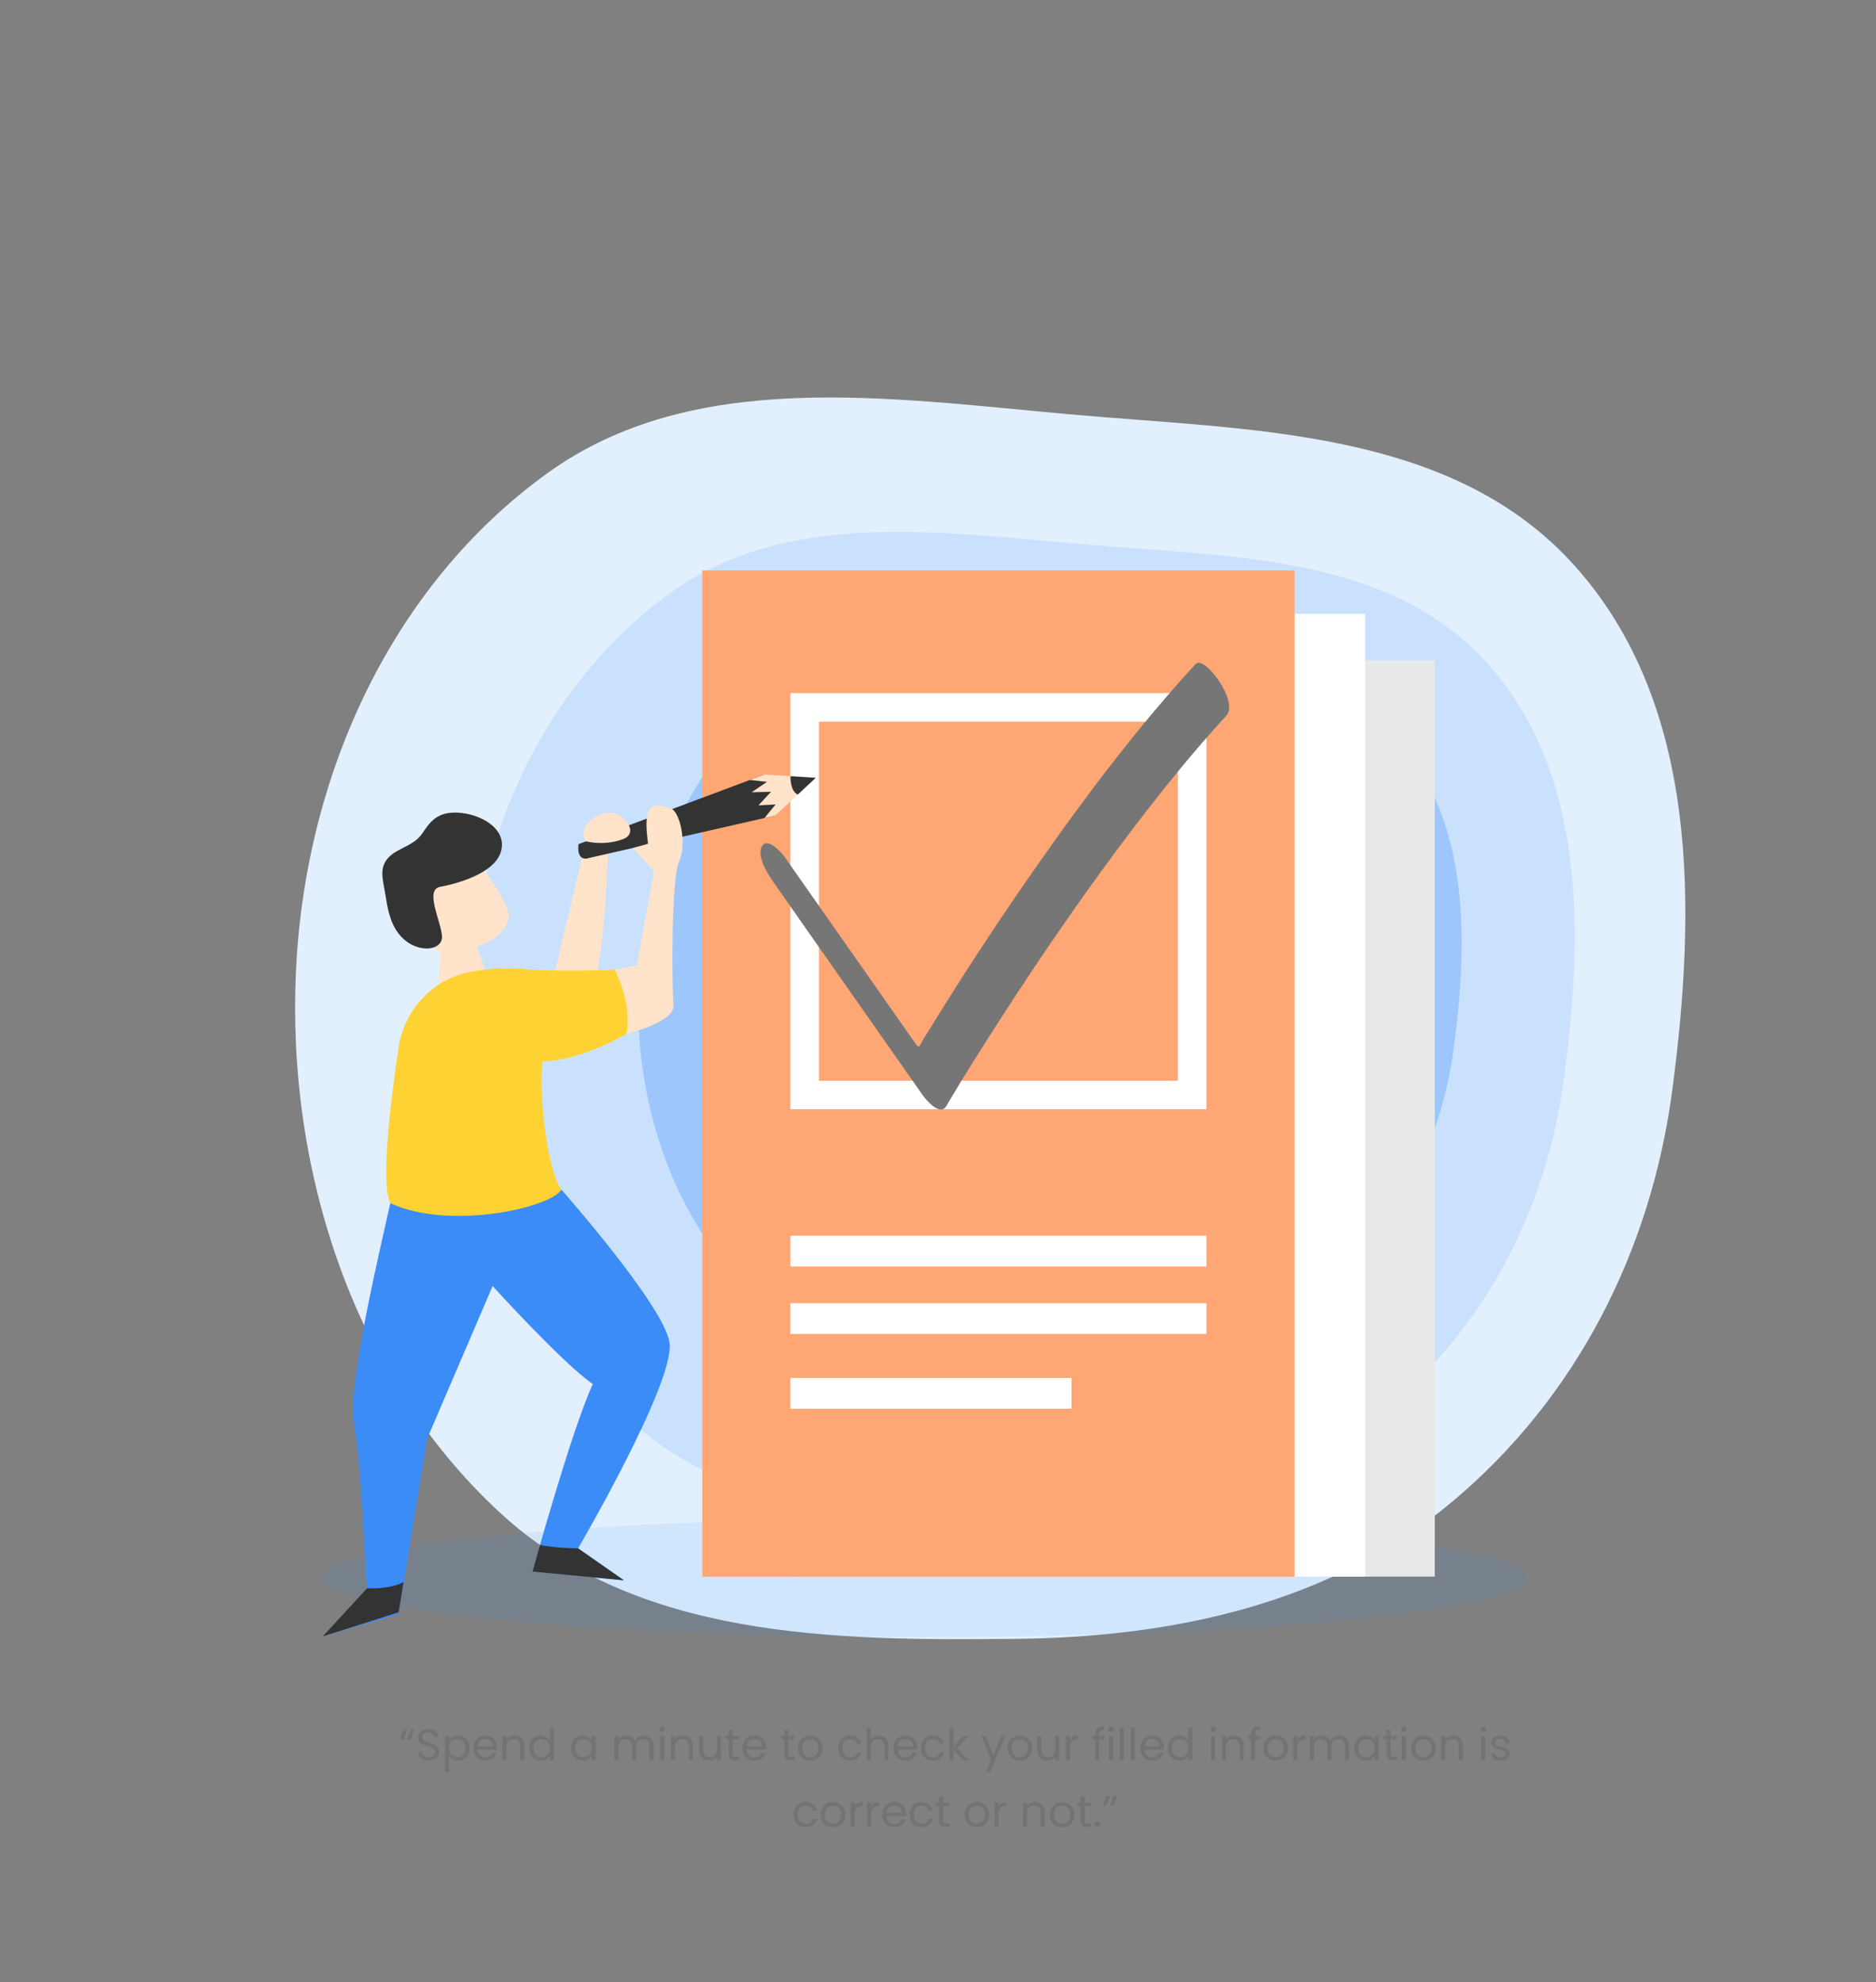 <svg width="761" height="804" viewBox="0 0 761 804" fill="none" xmlns="http://www.w3.org/2000/svg">
<rect x="0" y="0" width="761" height="804" fill="#808080" stroke="none"/>
<path d="M202.513 613.284C258.077 664.812 338.034 665.506 411.978 664.74C476.972 664.058 539.987 650.205 588.946 609.233C639.146 567.235 669.717 507.899 678.412 441.821C688.025 368.61 689.335 285.957 638.842 229.572C588.586 173.467 506.669 174.622 433.187 167.982C359.228 161.31 280.926 149.436 221.997 191.966C158.756 237.612 123.739 314.389 120.05 393.974C116.358 473.849 142.68 557.778 202.513 613.284Z" fill="#E2EFFD"/>
<path d="M255.09 575.606C299.168 616.412 362.805 616.725 421.655 615.9C473.388 615.158 523.588 603.951 562.672 571.226C602.753 537.68 627.266 490.411 634.382 437.843C642.253 379.606 643.543 313.875 603.523 269.191C563.694 224.725 498.488 225.891 440.021 220.832C381.175 215.753 318.892 206.537 271.861 240.536C221.386 277.024 193.286 338.166 190.113 401.465C186.935 464.99 207.634 531.648 255.09 575.606Z" fill="#B3D4FF" fill-opacity="0.5"/>
<path d="M307.532 527.579C340.359 557.982 387.715 558.26 431.511 557.684C470.005 557.171 507.352 548.866 536.418 524.536C566.221 499.595 584.427 464.425 589.684 425.303C595.502 381.958 596.417 333.038 566.602 299.75C536.931 266.626 488.411 267.444 444.899 263.641C401.106 259.814 354.75 252.916 319.776 278.186C282.242 305.308 261.374 350.805 259.059 397.915C256.736 445.194 272.187 494.827 307.532 527.579Z" fill="#71ADFB" fill-opacity="0.5"/>
<path opacity="0.1" d="M374.866 664C509.804 664 619.193 653.191 619.193 639.859C619.193 626.526 509.804 615.717 374.866 615.717C239.928 615.717 130.539 626.526 130.539 639.859C130.539 653.191 239.928 664 374.866 664Z" fill="#2A94F4"/>
<path d="M363.281 267.846H582.017V639.495H363.281V267.846Z" fill="#E8E8E8"/>
<path d="M323.926 248.993H553.762V639.455H323.926V248.993Z" fill="white"/>
<path d="M284.895 231.351H525.145V639.495H284.895V231.351Z" fill="#FF7B31"/>
<path d="M489.382 449.916H320.617V281.127H489.382V449.916ZM332.202 438.37H477.797V292.714H332.202V438.37Z" fill="white"/>
<path d="M313.874 357.993C320.695 367.722 327.517 377.451 334.339 387.221C345.156 402.683 355.974 418.104 366.832 433.566C369.375 437.159 371.878 440.752 374.421 444.385C375.793 446.323 381.363 452.782 383.785 448.745C391.01 436.473 398.639 424.442 406.349 412.493C423.504 385.929 441.466 359.85 460.639 334.699C472.305 319.399 484.454 304.461 497.452 290.291C502.699 284.559 488.491 265.544 485.02 269.299C461.568 294.853 440.619 322.588 420.759 350.968C405.663 372.526 391.212 394.528 377.408 416.933L374.259 422.02C372.685 424.604 373.29 426.057 370.465 422.02C366.469 416.328 362.473 410.636 358.477 404.903C347.659 389.441 336.841 374.02 325.983 358.558C323.44 354.965 320.938 351.372 318.395 347.739C317.103 345.881 311.21 339.18 309.03 343.379C306.931 347.617 311.694 354.884 313.874 357.993Z" fill="#333333"/>
<path d="M320.617 501.227H489.382V513.701H320.617V501.227ZM320.617 528.598H489.382V541.072H320.617V528.598ZM320.617 558.916H434.647V571.39H320.617V558.916Z" fill="white"/>
<path opacity="0.33" d="M284.895 231.351H525.145V639.495H284.895V231.351Z" fill="white"/>
<path d="M227.748 482.554C227.748 482.554 268.622 528.761 271.546 544.225C274.47 559.689 234.503 628.036 234.503 628.036L253.074 640.985L216.014 637.441C216.014 637.441 231.61 580.701 240.475 561.378C228.552 553.29 199.834 521.634 199.834 521.634L173.195 583.726L161.712 654.677L130.925 663.741L148.898 644.234C145.713 592.086 145.772 592.073 143.441 576.133C141.213 560.895 154.428 505.624 158.328 488.01C162.229 470.396 216.221 475.304 227.748 482.554Z" fill="#3B8CF7"/>
<path d="M237.02 344.156C236.471 346.238 223.506 400.952 223.506 400.952C223.506 400.952 235.29 406.722 240.181 400.116C245.071 393.51 246.707 343.466 246.707 343.466L237.02 344.156Z" fill="#FFE3CA"/>
<path d="M234.658 342.4L310.13 314.145C310.13 314.145 316.92 321.724 314.523 330.782L237.97 348.231C237.97 348.231 233.94 349.224 234.658 342.4Z" fill="#333333"/>
<path d="M191.752 379.716L198.34 397.298C198.34 397.298 197.535 405.632 188.419 405.804C179.304 405.976 177.786 400.703 177.786 400.703L179.29 379.845C179.289 379.846 187.857 377.47 191.752 379.716ZM249.314 393.359L258.366 391.556L265.311 353.388L256.684 344.001L262.893 342.213C262.893 342.213 261.661 334.527 262.578 330.565C263.495 326.603 266.099 325.603 272.581 328.156C275.999 330.139 278.699 342.487 275.453 349.488C272.207 356.49 272.53 400.548 273.204 407.63C273.878 414.711 254.169 419.296 254.169 419.296C254.169 419.296 244.74 420.595 241.655 410.722C238.571 400.848 249.314 393.359 249.314 393.359Z" fill="#FFE3CA"/>
<path d="M190.539 394.258C197.77 392.824 206.356 392.203 216.069 393.406C233.432 394.094 249.314 393.359 249.314 393.359C249.314 393.359 256.292 405.533 254.168 419.296C254.168 419.296 236.864 429.883 220.198 430.55C218.295 438.367 221.271 473.732 227.748 482.553C222.872 490.123 181.909 499.064 158.328 488.01C154.321 480.219 158.383 447.018 161.675 424.972C163.953 409.711 175.407 397.259 190.539 394.258Z" fill="#FFD233"/>
<path d="M194.668 350.875C194.668 350.875 207.742 366.865 206.207 373.007C204.671 379.149 197.311 384.864 179.865 386.8C173.877 385.903 167.25 368.012 167.401 364.269C168.392 339.768 188.236 346.742 194.668 350.875Z" fill="#FFE3CA"/>
<path d="M178.383 359.735C178.383 359.735 201.214 356.046 203.437 344.509C205.66 332.971 187.024 327.043 178.761 330.65C175.242 332.186 173.464 334.882 171.394 337.912C169.066 341.321 166.181 342.473 162.465 344.444C161.269 345.078 160.067 345.717 159 346.552C153.242 351.061 155.285 356.415 156.258 362.45C157.192 368.248 158.093 374.215 161.896 378.935C168.51 387.141 179.595 385.867 179.289 379.845C178.984 373.824 172.231 361.162 178.383 359.735ZM234.504 628.036C234.504 628.036 223.351 627.821 219.105 626.603C217.204 633.172 216.015 637.441 216.015 637.441L253.074 640.985L234.504 628.036ZM163.699 641.681C158.36 644.773 148.898 644.234 148.898 644.234L130.925 663.741L161.712 653.959L163.699 641.681Z" fill="#333333"/>
<path d="M310.13 314.145L330.91 315.48L314.522 330.782L310.13 331.784L314.614 326.287L307.656 326.653L312.783 321.158L304.91 321.341L311.135 317.128L304.211 316.361L310.13 314.145Z" fill="#FFE3CA"/>
<path d="M320.675 314.822C320.675 314.822 320.357 320.761 323.619 322.287L330.91 315.479L320.675 314.822Z" fill="#333333"/>
<path d="M237.712 341.258C237.712 341.258 244.808 343.211 252.498 340.464C260.188 337.716 252.087 328.991 246.708 329.599C241.328 330.206 234.181 335.03 237.712 341.258Z" fill="#FFE3CA"/>
<path d="M163.951 705.54H162.115L163.843 701.454H165.013L163.951 705.54ZM166.867 705.54H165.031L166.759 701.454H167.929L166.867 705.54ZM173.885 714.126C173.057 714.126 172.313 713.982 171.653 713.694C171.005 713.394 170.495 712.986 170.123 712.47C169.751 711.942 169.559 711.336 169.547 710.652H171.293C171.353 711.24 171.593 711.738 172.013 712.146C172.445 712.542 173.069 712.74 173.885 712.74C174.665 712.74 175.277 712.548 175.721 712.164C176.177 711.768 176.405 711.264 176.405 710.652C176.405 710.172 176.273 709.782 176.009 709.482C175.745 709.182 175.415 708.954 175.019 708.798C174.623 708.642 174.089 708.474 173.417 708.294C172.589 708.078 171.923 707.862 171.419 707.646C170.927 707.43 170.501 707.094 170.141 706.638C169.793 706.17 169.619 705.546 169.619 704.766C169.619 704.082 169.793 703.476 170.141 702.948C170.489 702.42 170.975 702.012 171.599 701.724C172.235 701.436 172.961 701.292 173.777 701.292C174.953 701.292 175.913 701.586 176.657 702.174C177.413 702.762 177.839 703.542 177.935 704.514H176.135C176.075 704.034 175.823 703.614 175.379 703.254C174.935 702.882 174.347 702.696 173.615 702.696C172.931 702.696 172.373 702.876 171.941 703.236C171.509 703.584 171.293 704.076 171.293 704.712C171.293 705.168 171.419 705.54 171.671 705.828C171.935 706.116 172.253 706.338 172.625 706.494C173.009 706.638 173.543 706.806 174.227 706.998C175.055 707.226 175.721 707.454 176.225 707.682C176.729 707.898 177.161 708.24 177.521 708.708C177.881 709.164 178.061 709.788 178.061 710.58C178.061 711.192 177.899 711.768 177.575 712.308C177.251 712.848 176.771 713.286 176.135 713.622C175.499 713.958 174.749 714.126 173.885 714.126ZM182.109 705.954C182.433 705.39 182.913 704.922 183.549 704.55C184.197 704.166 184.947 703.974 185.799 703.974C186.675 703.974 187.467 704.184 188.175 704.604C188.895 705.024 189.459 705.618 189.867 706.386C190.275 707.142 190.479 708.024 190.479 709.032C190.479 710.028 190.275 710.916 189.867 711.696C189.459 712.476 188.895 713.082 188.175 713.514C187.467 713.946 186.675 714.162 185.799 714.162C184.959 714.162 184.215 713.976 183.567 713.604C182.931 713.22 182.445 712.746 182.109 712.182V718.68H180.471V704.136H182.109V705.954ZM188.805 709.032C188.805 708.288 188.655 707.64 188.355 707.088C188.055 706.536 187.647 706.116 187.131 705.828C186.627 705.54 186.069 705.396 185.457 705.396C184.857 705.396 184.299 705.546 183.783 705.846C183.279 706.134 182.871 706.56 182.559 707.124C182.259 707.676 182.109 708.318 182.109 709.05C182.109 709.794 182.259 710.448 182.559 711.012C182.871 711.564 183.279 711.99 183.783 712.29C184.299 712.578 184.857 712.722 185.457 712.722C186.069 712.722 186.627 712.578 187.131 712.29C187.647 711.99 188.055 711.564 188.355 711.012C188.655 710.448 188.805 709.788 188.805 709.032ZM201.635 708.69C201.635 709.002 201.617 709.332 201.581 709.68H193.697C193.757 710.652 194.087 711.414 194.687 711.966C195.299 712.506 196.037 712.776 196.901 712.776C197.609 712.776 198.197 712.614 198.665 712.29C199.145 711.954 199.481 711.51 199.673 710.958H201.437C201.173 711.906 200.645 712.68 199.853 713.28C199.061 713.868 198.077 714.162 196.901 714.162C195.965 714.162 195.125 713.952 194.381 713.532C193.649 713.112 193.073 712.518 192.653 711.75C192.233 710.97 192.023 710.07 192.023 709.05C192.023 708.03 192.227 707.136 192.635 706.368C193.043 705.6 193.613 705.012 194.345 704.604C195.089 704.184 195.941 703.974 196.901 703.974C197.837 703.974 198.665 704.178 199.385 704.586C200.105 704.994 200.657 705.558 201.041 706.278C201.437 706.986 201.635 707.79 201.635 708.69ZM199.943 708.348C199.943 707.724 199.805 707.19 199.529 706.746C199.253 706.29 198.875 705.948 198.395 705.72C197.927 705.48 197.405 705.36 196.829 705.36C196.001 705.36 195.293 705.624 194.705 706.152C194.129 706.68 193.799 707.412 193.715 708.348H199.943ZM208.603 703.956C209.803 703.956 210.775 704.322 211.519 705.054C212.263 705.774 212.635 706.818 212.635 708.186V714H211.015V708.42C211.015 707.436 210.769 706.686 210.277 706.17C209.785 705.642 209.113 705.378 208.261 705.378C207.397 705.378 206.707 705.648 206.191 706.188C205.687 706.728 205.435 707.514 205.435 708.546V714H203.797V704.136H205.435V705.54C205.759 705.036 206.197 704.646 206.749 704.37C207.313 704.094 207.931 703.956 208.603 703.956ZM214.699 709.032C214.699 708.024 214.903 707.142 215.311 706.386C215.719 705.618 216.277 705.024 216.985 704.604C217.705 704.184 218.509 703.974 219.397 703.974C220.165 703.974 220.879 704.154 221.539 704.514C222.199 704.862 222.703 705.324 223.051 705.9V700.68H224.707V714H223.051V712.146C222.727 712.734 222.247 713.22 221.611 713.604C220.975 713.976 220.231 714.162 219.379 714.162C218.503 714.162 217.705 713.946 216.985 713.514C216.277 713.082 215.719 712.476 215.311 711.696C214.903 710.916 214.699 710.028 214.699 709.032ZM223.051 709.05C223.051 708.306 222.901 707.658 222.601 707.106C222.301 706.554 221.893 706.134 221.377 705.846C220.873 705.546 220.315 705.396 219.703 705.396C219.091 705.396 218.533 705.54 218.029 705.828C217.525 706.116 217.123 706.536 216.823 707.088C216.523 707.64 216.373 708.288 216.373 709.032C216.373 709.788 216.523 710.448 216.823 711.012C217.123 711.564 217.525 711.99 218.029 712.29C218.533 712.578 219.091 712.722 219.703 712.722C220.315 712.722 220.873 712.578 221.377 712.29C221.893 711.99 222.301 711.564 222.601 711.012C222.901 710.448 223.051 709.794 223.051 709.05ZM231.662 709.032C231.662 708.024 231.866 707.142 232.274 706.386C232.682 705.618 233.24 705.024 233.948 704.604C234.668 704.184 235.466 703.974 236.342 703.974C237.206 703.974 237.956 704.16 238.592 704.532C239.228 704.904 239.702 705.372 240.014 705.936V704.136H241.67V714H240.014V712.164C239.69 712.74 239.204 713.22 238.556 713.604C237.92 713.976 237.176 714.162 236.324 714.162C235.448 714.162 234.656 713.946 233.948 713.514C233.24 713.082 232.682 712.476 232.274 711.696C231.866 710.916 231.662 710.028 231.662 709.032ZM240.014 709.05C240.014 708.306 239.864 707.658 239.564 707.106C239.264 706.554 238.856 706.134 238.34 705.846C237.836 705.546 237.278 705.396 236.666 705.396C236.054 705.396 235.496 705.54 234.992 705.828C234.488 706.116 234.086 706.536 233.786 707.088C233.486 707.64 233.336 708.288 233.336 709.032C233.336 709.788 233.486 710.448 233.786 711.012C234.086 711.564 234.488 711.99 234.992 712.29C235.496 712.578 236.054 712.722 236.666 712.722C237.278 712.722 237.836 712.578 238.34 712.29C238.856 711.99 239.264 711.564 239.564 711.012C239.864 710.448 240.014 709.794 240.014 709.05ZM261.099 703.956C261.867 703.956 262.551 704.118 263.151 704.442C263.751 704.754 264.225 705.228 264.573 705.864C264.921 706.5 265.095 707.274 265.095 708.186V714H263.475V708.42C263.475 707.436 263.229 706.686 262.737 706.17C262.257 705.642 261.603 705.378 260.775 705.378C259.923 705.378 259.245 705.654 258.741 706.206C258.237 706.746 257.985 707.532 257.985 708.564V714H256.365V708.42C256.365 707.436 256.119 706.686 255.627 706.17C255.147 705.642 254.493 705.378 253.665 705.378C252.813 705.378 252.135 705.654 251.631 706.206C251.127 706.746 250.875 707.532 250.875 708.564V714H249.237V704.136H250.875V705.558C251.199 705.042 251.631 704.646 252.171 704.37C252.723 704.094 253.329 703.956 253.989 703.956C254.817 703.956 255.549 704.142 256.185 704.514C256.821 704.886 257.295 705.432 257.607 706.152C257.883 705.456 258.339 704.916 258.975 704.532C259.611 704.148 260.319 703.956 261.099 703.956ZM268.628 702.534C268.316 702.534 268.052 702.426 267.836 702.21C267.62 701.994 267.512 701.73 267.512 701.418C267.512 701.106 267.62 700.842 267.836 700.626C268.052 700.41 268.316 700.302 268.628 700.302C268.928 700.302 269.18 700.41 269.384 700.626C269.6 700.842 269.708 701.106 269.708 701.418C269.708 701.73 269.6 701.994 269.384 702.21C269.18 702.426 268.928 702.534 268.628 702.534ZM269.42 704.136V714H267.782V704.136H269.42ZM277.017 703.956C278.217 703.956 279.189 704.322 279.933 705.054C280.677 705.774 281.049 706.818 281.049 708.186V714H279.429V708.42C279.429 707.436 279.183 706.686 278.691 706.17C278.199 705.642 277.527 705.378 276.675 705.378C275.811 705.378 275.121 705.648 274.605 706.188C274.101 706.728 273.849 707.514 273.849 708.546V714H272.211V704.136H273.849V705.54C274.173 705.036 274.611 704.646 275.163 704.37C275.727 704.094 276.345 703.956 277.017 703.956ZM292.473 704.136V714H290.835V712.542C290.523 713.046 290.085 713.442 289.521 713.73C288.969 714.006 288.357 714.144 287.685 714.144C286.917 714.144 286.227 713.988 285.615 713.676C285.003 713.352 284.517 712.872 284.157 712.236C283.809 711.6 283.635 710.826 283.635 709.914V704.136H285.255V709.698C285.255 710.67 285.501 711.42 285.993 711.948C286.485 712.464 287.157 712.722 288.009 712.722C288.885 712.722 289.575 712.452 290.079 711.912C290.583 711.372 290.835 710.586 290.835 709.554V704.136H292.473ZM297.237 705.486V711.3C297.237 711.78 297.339 712.122 297.543 712.326C297.747 712.518 298.101 712.614 298.605 712.614H299.811V714H298.335C297.423 714 296.739 713.79 296.283 713.37C295.827 712.95 295.599 712.26 295.599 711.3V705.486H294.321V704.136H295.599V701.652H297.237V704.136H299.811V705.486H297.237ZM310.795 708.69C310.795 709.002 310.777 709.332 310.741 709.68H302.857C302.917 710.652 303.247 711.414 303.847 711.966C304.459 712.506 305.197 712.776 306.061 712.776C306.769 712.776 307.357 712.614 307.825 712.29C308.305 711.954 308.641 711.51 308.833 710.958H310.597C310.333 711.906 309.805 712.68 309.013 713.28C308.221 713.868 307.237 714.162 306.061 714.162C305.125 714.162 304.285 713.952 303.541 713.532C302.809 713.112 302.233 712.518 301.813 711.75C301.393 710.97 301.183 710.07 301.183 709.05C301.183 708.03 301.387 707.136 301.795 706.368C302.203 705.6 302.773 705.012 303.505 704.604C304.249 704.184 305.101 703.974 306.061 703.974C306.997 703.974 307.825 704.178 308.545 704.586C309.265 704.994 309.817 705.558 310.201 706.278C310.597 706.986 310.795 707.79 310.795 708.69ZM309.103 708.348C309.103 707.724 308.965 707.19 308.689 706.746C308.413 706.29 308.035 705.948 307.555 705.72C307.087 705.48 306.565 705.36 305.989 705.36C305.161 705.36 304.453 705.624 303.865 706.152C303.289 706.68 302.959 707.412 302.875 708.348H309.103ZM319.754 705.486V711.3C319.754 711.78 319.856 712.122 320.06 712.326C320.264 712.518 320.618 712.614 321.122 712.614H322.328V714H320.852C319.94 714 319.256 713.79 318.8 713.37C318.344 712.95 318.116 712.26 318.116 711.3V705.486H316.838V704.136H318.116V701.652H319.754V704.136H322.328V705.486H319.754ZM328.615 714.162C327.691 714.162 326.851 713.952 326.095 713.532C325.351 713.112 324.763 712.518 324.331 711.75C323.911 710.97 323.701 710.07 323.701 709.05C323.701 708.042 323.917 707.154 324.349 706.386C324.793 705.606 325.393 705.012 326.149 704.604C326.905 704.184 327.751 703.974 328.687 703.974C329.623 703.974 330.469 704.184 331.225 704.604C331.981 705.012 332.575 705.6 333.007 706.368C333.451 707.136 333.673 708.03 333.673 709.05C333.673 710.07 333.445 710.97 332.989 711.75C332.545 712.518 331.939 713.112 331.171 713.532C330.403 713.952 329.551 714.162 328.615 714.162ZM328.615 712.722C329.203 712.722 329.755 712.584 330.271 712.308C330.787 712.032 331.201 711.618 331.513 711.066C331.837 710.514 331.999 709.842 331.999 709.05C331.999 708.258 331.843 707.586 331.531 707.034C331.219 706.482 330.811 706.074 330.307 705.81C329.803 705.534 329.257 705.396 328.669 705.396C328.069 705.396 327.517 705.534 327.013 705.81C326.521 706.074 326.125 706.482 325.825 707.034C325.525 707.586 325.375 708.258 325.375 709.05C325.375 709.854 325.519 710.532 325.807 711.084C326.107 711.636 326.503 712.05 326.995 712.326C327.487 712.59 328.027 712.722 328.615 712.722ZM340.013 709.05C340.013 708.03 340.217 707.142 340.625 706.386C341.033 705.618 341.597 705.024 342.317 704.604C343.049 704.184 343.883 703.974 344.819 703.974C346.031 703.974 347.027 704.268 347.807 704.856C348.599 705.444 349.121 706.26 349.373 707.304H347.609C347.441 706.704 347.111 706.23 346.619 705.882C346.139 705.534 345.539 705.36 344.819 705.36C343.883 705.36 343.127 705.684 342.551 706.332C341.975 706.968 341.687 707.874 341.687 709.05C341.687 710.238 341.975 711.156 342.551 711.804C343.127 712.452 343.883 712.776 344.819 712.776C345.539 712.776 346.139 712.608 346.619 712.272C347.099 711.936 347.429 711.456 347.609 710.832H349.373C349.109 711.84 348.581 712.65 347.789 713.262C346.997 713.862 346.007 714.162 344.819 714.162C343.883 714.162 343.049 713.952 342.317 713.532C341.597 713.112 341.033 712.518 340.625 711.75C340.217 710.982 340.013 710.082 340.013 709.05ZM356.455 703.956C357.199 703.956 357.871 704.118 358.471 704.442C359.071 704.754 359.539 705.228 359.875 705.864C360.223 706.5 360.397 707.274 360.397 708.186V714H358.777V708.42C358.777 707.436 358.531 706.686 358.039 706.17C357.547 705.642 356.875 705.378 356.023 705.378C355.159 705.378 354.469 705.648 353.953 706.188C353.449 706.728 353.197 707.514 353.197 708.546V714H351.559V700.68H353.197V705.54C353.521 705.036 353.965 704.646 354.529 704.37C355.105 704.094 355.747 703.956 356.455 703.956ZM372.073 708.69C372.073 709.002 372.055 709.332 372.019 709.68H364.135C364.195 710.652 364.525 711.414 365.125 711.966C365.737 712.506 366.475 712.776 367.339 712.776C368.047 712.776 368.635 712.614 369.103 712.29C369.583 711.954 369.919 711.51 370.111 710.958H371.875C371.611 711.906 371.083 712.68 370.291 713.28C369.499 713.868 368.515 714.162 367.339 714.162C366.403 714.162 365.563 713.952 364.819 713.532C364.087 713.112 363.511 712.518 363.091 711.75C362.671 710.97 362.461 710.07 362.461 709.05C362.461 708.03 362.665 707.136 363.073 706.368C363.481 705.6 364.051 705.012 364.783 704.604C365.527 704.184 366.379 703.974 367.339 703.974C368.275 703.974 369.103 704.178 369.823 704.586C370.543 704.994 371.095 705.558 371.479 706.278C371.875 706.986 372.073 707.79 372.073 708.69ZM370.381 708.348C370.381 707.724 370.243 707.19 369.967 706.746C369.691 706.29 369.313 705.948 368.833 705.72C368.365 705.48 367.843 705.36 367.267 705.36C366.439 705.36 365.731 705.624 365.143 706.152C364.567 706.68 364.237 707.412 364.153 708.348H370.381ZM373.623 709.05C373.623 708.03 373.827 707.142 374.235 706.386C374.643 705.618 375.207 705.024 375.927 704.604C376.659 704.184 377.493 703.974 378.429 703.974C379.641 703.974 380.637 704.268 381.417 704.856C382.209 705.444 382.731 706.26 382.983 707.304H381.219C381.051 706.704 380.721 706.23 380.229 705.882C379.749 705.534 379.149 705.36 378.429 705.36C377.493 705.36 376.737 705.684 376.161 706.332C375.585 706.968 375.297 707.874 375.297 709.05C375.297 710.238 375.585 711.156 376.161 711.804C376.737 712.452 377.493 712.776 378.429 712.776C379.149 712.776 379.749 712.608 380.229 712.272C380.709 711.936 381.039 711.456 381.219 710.832H382.983C382.719 711.84 382.191 712.65 381.399 713.262C380.607 713.862 379.617 714.162 378.429 714.162C377.493 714.162 376.659 713.952 375.927 713.532C375.207 713.112 374.643 712.518 374.235 711.75C373.827 710.982 373.623 710.082 373.623 709.05ZM390.676 714L386.806 709.644V714H385.168V700.68H386.806V708.51L390.604 704.136H392.89L388.246 709.05L392.908 714H390.676ZM407.727 704.136L401.787 718.644H400.095L402.039 713.892L398.061 704.136H399.879L402.975 712.128L406.035 704.136H407.727ZM413.675 714.162C412.751 714.162 411.911 713.952 411.155 713.532C410.411 713.112 409.823 712.518 409.391 711.75C408.971 710.97 408.761 710.07 408.761 709.05C408.761 708.042 408.977 707.154 409.409 706.386C409.853 705.606 410.453 705.012 411.209 704.604C411.965 704.184 412.811 703.974 413.747 703.974C414.683 703.974 415.529 704.184 416.285 704.604C417.041 705.012 417.635 705.6 418.067 706.368C418.511 707.136 418.733 708.03 418.733 709.05C418.733 710.07 418.505 710.97 418.049 711.75C417.605 712.518 416.999 713.112 416.231 713.532C415.463 713.952 414.611 714.162 413.675 714.162ZM413.675 712.722C414.263 712.722 414.815 712.584 415.331 712.308C415.847 712.032 416.261 711.618 416.573 711.066C416.897 710.514 417.059 709.842 417.059 709.05C417.059 708.258 416.903 707.586 416.591 707.034C416.279 706.482 415.871 706.074 415.367 705.81C414.863 705.534 414.317 705.396 413.729 705.396C413.129 705.396 412.577 705.534 412.073 705.81C411.581 706.074 411.185 706.482 410.885 707.034C410.585 707.586 410.435 708.258 410.435 709.05C410.435 709.854 410.579 710.532 410.867 711.084C411.167 711.636 411.563 712.05 412.055 712.326C412.547 712.59 413.087 712.722 413.675 712.722ZM429.635 704.136V714H427.997V712.542C427.685 713.046 427.247 713.442 426.683 713.73C426.131 714.006 425.519 714.144 424.847 714.144C424.079 714.144 423.389 713.988 422.777 713.676C422.165 713.352 421.679 712.872 421.319 712.236C420.971 711.6 420.797 710.826 420.797 709.914V704.136H422.417V709.698C422.417 710.67 422.663 711.42 423.155 711.948C423.647 712.464 424.319 712.722 425.171 712.722C426.047 712.722 426.737 712.452 427.241 711.912C427.745 711.372 427.997 710.586 427.997 709.554V704.136H429.635ZM434.039 705.738C434.327 705.174 434.735 704.736 435.263 704.424C435.803 704.112 436.457 703.956 437.225 703.956V705.648H436.793C434.957 705.648 434.039 706.644 434.039 708.636V714H432.401V704.136H434.039V705.738ZM447.928 705.486H445.858V714H444.22V705.486H442.942V704.136H444.22V703.434C444.22 702.33 444.502 701.526 445.066 701.022C445.642 700.506 446.56 700.248 447.82 700.248V701.616C447.1 701.616 446.59 701.76 446.29 702.048C446.002 702.324 445.858 702.786 445.858 703.434V704.136H447.928V705.486ZM450.684 702.534C450.372 702.534 450.108 702.426 449.892 702.21C449.676 701.994 449.568 701.73 449.568 701.418C449.568 701.106 449.676 700.842 449.892 700.626C450.108 700.41 450.372 700.302 450.684 700.302C450.984 700.302 451.236 700.41 451.44 700.626C451.656 700.842 451.764 701.106 451.764 701.418C451.764 701.73 451.656 701.994 451.44 702.21C451.236 702.426 450.984 702.534 450.684 702.534ZM451.476 704.136V714H449.838V704.136H451.476ZM455.906 700.68V714H454.268V700.68H455.906ZM460.336 700.68V714H458.698V700.68H460.336ZM472.127 708.69C472.127 709.002 472.109 709.332 472.073 709.68H464.189C464.249 710.652 464.579 711.414 465.179 711.966C465.791 712.506 466.529 712.776 467.393 712.776C468.101 712.776 468.689 712.614 469.157 712.29C469.637 711.954 469.973 711.51 470.165 710.958H471.929C471.665 711.906 471.137 712.68 470.345 713.28C469.553 713.868 468.569 714.162 467.393 714.162C466.457 714.162 465.617 713.952 464.873 713.532C464.141 713.112 463.565 712.518 463.145 711.75C462.725 710.97 462.515 710.07 462.515 709.05C462.515 708.03 462.719 707.136 463.127 706.368C463.535 705.6 464.105 705.012 464.837 704.604C465.581 704.184 466.433 703.974 467.393 703.974C468.329 703.974 469.157 704.178 469.877 704.586C470.597 704.994 471.149 705.558 471.533 706.278C471.929 706.986 472.127 707.79 472.127 708.69ZM470.435 708.348C470.435 707.724 470.297 707.19 470.021 706.746C469.745 706.29 469.367 705.948 468.887 705.72C468.419 705.48 467.897 705.36 467.321 705.36C466.493 705.36 465.785 705.624 465.197 706.152C464.621 706.68 464.291 707.412 464.207 708.348H470.435ZM473.677 709.032C473.677 708.024 473.881 707.142 474.289 706.386C474.697 705.618 475.255 705.024 475.963 704.604C476.683 704.184 477.487 703.974 478.375 703.974C479.143 703.974 479.857 704.154 480.517 704.514C481.177 704.862 481.681 705.324 482.029 705.9V700.68H483.685V714H482.029V712.146C481.705 712.734 481.225 713.22 480.589 713.604C479.953 713.976 479.209 714.162 478.357 714.162C477.481 714.162 476.683 713.946 475.963 713.514C475.255 713.082 474.697 712.476 474.289 711.696C473.881 710.916 473.677 710.028 473.677 709.032ZM482.029 709.05C482.029 708.306 481.879 707.658 481.579 707.106C481.279 706.554 480.871 706.134 480.355 705.846C479.851 705.546 479.293 705.396 478.681 705.396C478.069 705.396 477.511 705.54 477.007 705.828C476.503 706.116 476.101 706.536 475.801 707.088C475.501 707.64 475.351 708.288 475.351 709.032C475.351 709.788 475.501 710.448 475.801 711.012C476.101 711.564 476.503 711.99 477.007 712.29C477.511 712.578 478.069 712.722 478.681 712.722C479.293 712.722 479.851 712.578 480.355 712.29C480.871 711.99 481.279 711.564 481.579 711.012C481.879 710.448 482.029 709.794 482.029 709.05ZM492.098 702.534C491.786 702.534 491.522 702.426 491.306 702.21C491.09 701.994 490.982 701.73 490.982 701.418C490.982 701.106 491.09 700.842 491.306 700.626C491.522 700.41 491.786 700.302 492.098 700.302C492.398 700.302 492.65 700.41 492.854 700.626C493.07 700.842 493.178 701.106 493.178 701.418C493.178 701.73 493.07 701.994 492.854 702.21C492.65 702.426 492.398 702.534 492.098 702.534ZM492.89 704.136V714H491.252V704.136H492.89ZM500.488 703.956C501.688 703.956 502.66 704.322 503.404 705.054C504.148 705.774 504.52 706.818 504.52 708.186V714H502.9V708.42C502.9 707.436 502.654 706.686 502.162 706.17C501.67 705.642 500.998 705.378 500.146 705.378C499.282 705.378 498.592 705.648 498.076 706.188C497.572 706.728 497.32 707.514 497.32 708.546V714H495.682V704.136H497.32V705.54C497.644 705.036 498.082 704.646 498.634 704.37C499.198 704.094 499.816 703.956 500.488 703.956ZM511.21 705.486H509.14V714H507.502V705.486H506.224V704.136H507.502V703.434C507.502 702.33 507.784 701.526 508.348 701.022C508.924 700.506 509.842 700.248 511.102 700.248V701.616C510.382 701.616 509.872 701.76 509.572 702.048C509.284 702.324 509.14 702.786 509.14 703.434V704.136H511.21V705.486ZM517.421 714.162C516.497 714.162 515.657 713.952 514.901 713.532C514.157 713.112 513.569 712.518 513.137 711.75C512.717 710.97 512.507 710.07 512.507 709.05C512.507 708.042 512.723 707.154 513.155 706.386C513.599 705.606 514.199 705.012 514.955 704.604C515.711 704.184 516.557 703.974 517.493 703.974C518.429 703.974 519.275 704.184 520.031 704.604C520.787 705.012 521.381 705.6 521.813 706.368C522.257 707.136 522.479 708.03 522.479 709.05C522.479 710.07 522.251 710.97 521.795 711.75C521.351 712.518 520.745 713.112 519.977 713.532C519.209 713.952 518.357 714.162 517.421 714.162ZM517.421 712.722C518.009 712.722 518.561 712.584 519.077 712.308C519.593 712.032 520.007 711.618 520.319 711.066C520.643 710.514 520.805 709.842 520.805 709.05C520.805 708.258 520.649 707.586 520.337 707.034C520.025 706.482 519.617 706.074 519.113 705.81C518.609 705.534 518.063 705.396 517.475 705.396C516.875 705.396 516.323 705.534 515.819 705.81C515.327 706.074 514.931 706.482 514.631 707.034C514.331 707.586 514.181 708.258 514.181 709.05C514.181 709.854 514.325 710.532 514.613 711.084C514.913 711.636 515.309 712.05 515.801 712.326C516.293 712.59 516.833 712.722 517.421 712.722ZM526.271 705.738C526.559 705.174 526.967 704.736 527.495 704.424C528.035 704.112 528.689 703.956 529.457 703.956V705.648H529.025C527.189 705.648 526.271 706.644 526.271 708.636V714H524.633V704.136H526.271V705.738ZM543.21 703.956C543.978 703.956 544.662 704.118 545.262 704.442C545.862 704.754 546.336 705.228 546.684 705.864C547.032 706.5 547.206 707.274 547.206 708.186V714H545.586V708.42C545.586 707.436 545.34 706.686 544.848 706.17C544.368 705.642 543.714 705.378 542.886 705.378C542.034 705.378 541.356 705.654 540.852 706.206C540.348 706.746 540.096 707.532 540.096 708.564V714H538.476V708.42C538.476 707.436 538.23 706.686 537.738 706.17C537.258 705.642 536.604 705.378 535.776 705.378C534.924 705.378 534.246 705.654 533.742 706.206C533.238 706.746 532.986 707.532 532.986 708.564V714H531.348V704.136H532.986V705.558C533.31 705.042 533.742 704.646 534.282 704.37C534.834 704.094 535.44 703.956 536.1 703.956C536.928 703.956 537.66 704.142 538.296 704.514C538.932 704.886 539.406 705.432 539.718 706.152C539.994 705.456 540.45 704.916 541.086 704.532C541.722 704.148 542.43 703.956 543.21 703.956ZM549.281 709.032C549.281 708.024 549.485 707.142 549.893 706.386C550.301 705.618 550.859 705.024 551.567 704.604C552.287 704.184 553.085 703.974 553.961 703.974C554.825 703.974 555.575 704.16 556.211 704.532C556.847 704.904 557.321 705.372 557.633 705.936V704.136H559.289V714H557.633V712.164C557.309 712.74 556.823 713.22 556.175 713.604C555.539 713.976 554.795 714.162 553.943 714.162C553.067 714.162 552.275 713.946 551.567 713.514C550.859 713.082 550.301 712.476 549.893 711.696C549.485 710.916 549.281 710.028 549.281 709.032ZM557.633 709.05C557.633 708.306 557.483 707.658 557.183 707.106C556.883 706.554 556.475 706.134 555.959 705.846C555.455 705.546 554.897 705.396 554.285 705.396C553.673 705.396 553.115 705.54 552.611 705.828C552.107 706.116 551.705 706.536 551.405 707.088C551.105 707.64 550.955 708.288 550.955 709.032C550.955 709.788 551.105 710.448 551.405 711.012C551.705 711.564 552.107 711.99 552.611 712.29C553.115 712.578 553.673 712.722 554.285 712.722C554.897 712.722 555.455 712.578 555.959 712.29C556.475 711.99 556.883 711.564 557.183 711.012C557.483 710.448 557.633 709.794 557.633 709.05ZM564.055 705.486V711.3C564.055 711.78 564.157 712.122 564.361 712.326C564.565 712.518 564.919 712.614 565.423 712.614H566.629V714H565.153C564.241 714 563.557 713.79 563.101 713.37C562.645 712.95 562.417 712.26 562.417 711.3V705.486H561.139V704.136H562.417V701.652H564.055V704.136H566.629V705.486H564.055ZM569.46 702.534C569.148 702.534 568.884 702.426 568.668 702.21C568.452 701.994 568.344 701.73 568.344 701.418C568.344 701.106 568.452 700.842 568.668 700.626C568.884 700.41 569.148 700.302 569.46 700.302C569.76 700.302 570.012 700.41 570.216 700.626C570.432 700.842 570.54 701.106 570.54 701.418C570.54 701.73 570.432 701.994 570.216 702.21C570.012 702.426 569.76 702.534 569.46 702.534ZM570.252 704.136V714H568.614V704.136H570.252ZM577.345 714.162C576.421 714.162 575.581 713.952 574.825 713.532C574.081 713.112 573.493 712.518 573.061 711.75C572.641 710.97 572.431 710.07 572.431 709.05C572.431 708.042 572.647 707.154 573.079 706.386C573.523 705.606 574.123 705.012 574.879 704.604C575.635 704.184 576.481 703.974 577.417 703.974C578.353 703.974 579.199 704.184 579.955 704.604C580.711 705.012 581.305 705.6 581.737 706.368C582.181 707.136 582.403 708.03 582.403 709.05C582.403 710.07 582.175 710.97 581.719 711.75C581.275 712.518 580.669 713.112 579.901 713.532C579.133 713.952 578.281 714.162 577.345 714.162ZM577.345 712.722C577.933 712.722 578.485 712.584 579.001 712.308C579.517 712.032 579.931 711.618 580.243 711.066C580.567 710.514 580.729 709.842 580.729 709.05C580.729 708.258 580.573 707.586 580.261 707.034C579.949 706.482 579.541 706.074 579.037 705.81C578.533 705.534 577.987 705.396 577.399 705.396C576.799 705.396 576.247 705.534 575.743 705.81C575.251 706.074 574.855 706.482 574.555 707.034C574.255 707.586 574.105 708.258 574.105 709.05C574.105 709.854 574.249 710.532 574.537 711.084C574.837 711.636 575.233 712.05 575.725 712.326C576.217 712.59 576.757 712.722 577.345 712.722ZM589.363 703.956C590.563 703.956 591.535 704.322 592.279 705.054C593.023 705.774 593.395 706.818 593.395 708.186V714H591.775V708.42C591.775 707.436 591.529 706.686 591.037 706.17C590.545 705.642 589.873 705.378 589.021 705.378C588.157 705.378 587.467 705.648 586.951 706.188C586.447 706.728 586.195 707.514 586.195 708.546V714H584.557V704.136H586.195V705.54C586.519 705.036 586.957 704.646 587.509 704.37C588.073 704.094 588.691 703.956 589.363 703.956ZM601.715 702.534C601.403 702.534 601.139 702.426 600.923 702.21C600.707 701.994 600.599 701.73 600.599 701.418C600.599 701.106 600.707 700.842 600.923 700.626C601.139 700.41 601.403 700.302 601.715 700.302C602.015 700.302 602.267 700.41 602.471 700.626C602.687 700.842 602.795 701.106 602.795 701.418C602.795 701.73 602.687 701.994 602.471 702.21C602.267 702.426 602.015 702.534 601.715 702.534ZM602.507 704.136V714H600.869V704.136H602.507ZM608.791 714.162C608.035 714.162 607.357 714.036 606.757 713.784C606.157 713.52 605.683 713.16 605.335 712.704C604.987 712.236 604.795 711.702 604.759 711.102H606.451C606.499 711.594 606.727 711.996 607.135 712.308C607.555 712.62 608.101 712.776 608.773 712.776C609.397 712.776 609.889 712.638 610.249 712.362C610.609 712.086 610.789 711.738 610.789 711.318C610.789 710.886 610.597 710.568 610.213 710.364C609.829 710.148 609.235 709.938 608.431 709.734C607.699 709.542 607.099 709.35 606.631 709.158C606.175 708.954 605.779 708.66 605.443 708.276C605.119 707.88 604.957 707.364 604.957 706.728C604.957 706.224 605.107 705.762 605.407 705.342C605.707 704.922 606.133 704.592 606.685 704.352C607.237 704.1 607.867 703.974 608.575 703.974C609.667 703.974 610.549 704.25 611.221 704.802C611.893 705.354 612.253 706.11 612.301 707.07H610.663C610.627 706.554 610.417 706.14 610.033 705.828C609.661 705.516 609.157 705.36 608.521 705.36C607.933 705.36 607.465 705.486 607.117 705.738C606.769 705.99 606.595 706.32 606.595 706.728C606.595 707.052 606.697 707.322 606.901 707.538C607.117 707.742 607.381 707.91 607.693 708.042C608.017 708.162 608.461 708.3 609.025 708.456C609.733 708.648 610.309 708.84 610.753 709.032C611.197 709.212 611.575 709.488 611.887 709.86C612.211 710.232 612.379 710.718 612.391 711.318C612.391 711.858 612.241 712.344 611.941 712.776C611.641 713.208 611.215 713.55 610.663 713.802C610.123 714.042 609.499 714.162 608.791 714.162ZM321.996 736.05C321.996 735.03 322.2 734.142 322.608 733.386C323.016 732.618 323.58 732.024 324.3 731.604C325.032 731.184 325.866 730.974 326.802 730.974C328.014 730.974 329.01 731.268 329.79 731.856C330.582 732.444 331.104 733.26 331.356 734.304H329.592C329.424 733.704 329.094 733.23 328.602 732.882C328.122 732.534 327.522 732.36 326.802 732.36C325.866 732.36 325.11 732.684 324.534 733.332C323.958 733.968 323.67 734.874 323.67 736.05C323.67 737.238 323.958 738.156 324.534 738.804C325.11 739.452 325.866 739.776 326.802 739.776C327.522 739.776 328.122 739.608 328.602 739.272C329.082 738.936 329.412 738.456 329.592 737.832H331.356C331.092 738.84 330.564 739.65 329.772 740.262C328.98 740.862 327.99 741.162 326.802 741.162C325.866 741.162 325.032 740.952 324.3 740.532C323.58 740.112 323.016 739.518 322.608 738.75C322.2 737.982 321.996 737.082 321.996 736.05ZM337.843 741.162C336.919 741.162 336.079 740.952 335.323 740.532C334.579 740.112 333.991 739.518 333.559 738.75C333.139 737.97 332.929 737.07 332.929 736.05C332.929 735.042 333.145 734.154 333.577 733.386C334.021 732.606 334.621 732.012 335.377 731.604C336.133 731.184 336.979 730.974 337.915 730.974C338.851 730.974 339.697 731.184 340.453 731.604C341.209 732.012 341.803 732.6 342.235 733.368C342.679 734.136 342.901 735.03 342.901 736.05C342.901 737.07 342.673 737.97 342.217 738.75C341.773 739.518 341.167 740.112 340.399 740.532C339.631 740.952 338.779 741.162 337.843 741.162ZM337.843 739.722C338.431 739.722 338.983 739.584 339.499 739.308C340.015 739.032 340.429 738.618 340.741 738.066C341.065 737.514 341.227 736.842 341.227 736.05C341.227 735.258 341.071 734.586 340.759 734.034C340.447 733.482 340.039 733.074 339.535 732.81C339.031 732.534 338.485 732.396 337.897 732.396C337.297 732.396 336.745 732.534 336.241 732.81C335.749 733.074 335.353 733.482 335.053 734.034C334.753 734.586 334.603 735.258 334.603 736.05C334.603 736.854 334.747 737.532 335.035 738.084C335.335 738.636 335.731 739.05 336.223 739.326C336.715 739.59 337.255 739.722 337.843 739.722ZM346.693 732.738C346.981 732.174 347.389 731.736 347.917 731.424C348.457 731.112 349.111 730.956 349.879 730.956V732.648H349.447C347.611 732.648 346.693 733.644 346.693 735.636V741H345.055V731.136H346.693V732.738ZM353.408 732.738C353.696 732.174 354.104 731.736 354.632 731.424C355.172 731.112 355.826 730.956 356.594 730.956V732.648H356.162C354.326 732.648 353.408 733.644 353.408 735.636V741H351.77V731.136H353.408V732.738ZM367.485 735.69C367.485 736.002 367.467 736.332 367.431 736.68H359.547C359.607 737.652 359.937 738.414 360.537 738.966C361.149 739.506 361.887 739.776 362.751 739.776C363.459 739.776 364.047 739.614 364.515 739.29C364.995 738.954 365.331 738.51 365.523 737.958H367.287C367.023 738.906 366.495 739.68 365.703 740.28C364.911 740.868 363.927 741.162 362.751 741.162C361.815 741.162 360.975 740.952 360.231 740.532C359.499 740.112 358.923 739.518 358.503 738.75C358.083 737.97 357.873 737.07 357.873 736.05C357.873 735.03 358.077 734.136 358.485 733.368C358.893 732.6 359.463 732.012 360.195 731.604C360.939 731.184 361.791 730.974 362.751 730.974C363.687 730.974 364.515 731.178 365.235 731.586C365.955 731.994 366.507 732.558 366.891 733.278C367.287 733.986 367.485 734.79 367.485 735.69ZM365.793 735.348C365.793 734.724 365.655 734.19 365.379 733.746C365.103 733.29 364.725 732.948 364.245 732.72C363.777 732.48 363.255 732.36 362.679 732.36C361.851 732.36 361.143 732.624 360.555 733.152C359.979 733.68 359.649 734.412 359.565 735.348H365.793ZM369.035 736.05C369.035 735.03 369.239 734.142 369.647 733.386C370.055 732.618 370.619 732.024 371.339 731.604C372.071 731.184 372.905 730.974 373.841 730.974C375.053 730.974 376.049 731.268 376.829 731.856C377.621 732.444 378.143 733.26 378.395 734.304H376.631C376.463 733.704 376.133 733.23 375.641 732.882C375.161 732.534 374.561 732.36 373.841 732.36C372.905 732.36 372.149 732.684 371.573 733.332C370.997 733.968 370.709 734.874 370.709 736.05C370.709 737.238 370.997 738.156 371.573 738.804C372.149 739.452 372.905 739.776 373.841 739.776C374.561 739.776 375.161 739.608 375.641 739.272C376.121 738.936 376.451 738.456 376.631 737.832H378.395C378.131 738.84 377.603 739.65 376.811 740.262C376.019 740.862 375.029 741.162 373.841 741.162C372.905 741.162 372.071 740.952 371.339 740.532C370.619 740.112 370.055 739.518 369.647 738.75C369.239 737.982 369.035 737.082 369.035 736.05ZM382.578 732.486V738.3C382.578 738.78 382.68 739.122 382.884 739.326C383.088 739.518 383.442 739.614 383.946 739.614H385.152V741H383.676C382.764 741 382.08 740.79 381.624 740.37C381.168 739.95 380.94 739.26 380.94 738.3V732.486H379.662V731.136H380.94V728.652H382.578V731.136H385.152V732.486H382.578ZM396.238 741.162C395.314 741.162 394.474 740.952 393.718 740.532C392.974 740.112 392.386 739.518 391.954 738.75C391.534 737.97 391.324 737.07 391.324 736.05C391.324 735.042 391.54 734.154 391.972 733.386C392.416 732.606 393.016 732.012 393.772 731.604C394.528 731.184 395.374 730.974 396.31 730.974C397.246 730.974 398.092 731.184 398.848 731.604C399.604 732.012 400.198 732.6 400.63 733.368C401.074 734.136 401.296 735.03 401.296 736.05C401.296 737.07 401.068 737.97 400.612 738.75C400.168 739.518 399.562 740.112 398.794 740.532C398.026 740.952 397.174 741.162 396.238 741.162ZM396.238 739.722C396.826 739.722 397.378 739.584 397.894 739.308C398.41 739.032 398.824 738.618 399.136 738.066C399.46 737.514 399.622 736.842 399.622 736.05C399.622 735.258 399.466 734.586 399.154 734.034C398.842 733.482 398.434 733.074 397.93 732.81C397.426 732.534 396.88 732.396 396.292 732.396C395.692 732.396 395.14 732.534 394.636 732.81C394.144 733.074 393.748 733.482 393.448 734.034C393.148 734.586 392.998 735.258 392.998 736.05C392.998 736.854 393.142 737.532 393.43 738.084C393.73 738.636 394.126 739.05 394.618 739.326C395.11 739.59 395.65 739.722 396.238 739.722ZM405.087 732.738C405.375 732.174 405.783 731.736 406.311 731.424C406.851 731.112 407.505 730.956 408.273 730.956V732.648H407.841C406.005 732.648 405.087 733.644 405.087 735.636V741H403.449V731.136H405.087V732.738ZM419.769 730.956C420.969 730.956 421.941 731.322 422.685 732.054C423.429 732.774 423.801 733.818 423.801 735.186V741H422.181V735.42C422.181 734.436 421.935 733.686 421.443 733.17C420.951 732.642 420.279 732.378 419.427 732.378C418.563 732.378 417.873 732.648 417.357 733.188C416.853 733.728 416.601 734.514 416.601 735.546V741H414.963V731.136H416.601V732.54C416.925 732.036 417.363 731.646 417.915 731.37C418.479 731.094 419.097 730.956 419.769 730.956ZM430.779 741.162C429.855 741.162 429.015 740.952 428.259 740.532C427.515 740.112 426.927 739.518 426.495 738.75C426.075 737.97 425.865 737.07 425.865 736.05C425.865 735.042 426.081 734.154 426.513 733.386C426.957 732.606 427.557 732.012 428.313 731.604C429.069 731.184 429.915 730.974 430.851 730.974C431.787 730.974 432.633 731.184 433.389 731.604C434.145 732.012 434.739 732.6 435.171 733.368C435.615 734.136 435.837 735.03 435.837 736.05C435.837 737.07 435.609 737.97 435.153 738.75C434.709 739.518 434.103 740.112 433.335 740.532C432.567 740.952 431.715 741.162 430.779 741.162ZM430.779 739.722C431.367 739.722 431.919 739.584 432.435 739.308C432.951 739.032 433.365 738.618 433.677 738.066C434.001 737.514 434.163 736.842 434.163 736.05C434.163 735.258 434.007 734.586 433.695 734.034C433.383 733.482 432.975 733.074 432.471 732.81C431.967 732.534 431.421 732.396 430.833 732.396C430.233 732.396 429.681 732.534 429.177 732.81C428.685 733.074 428.289 733.482 427.989 734.034C427.689 734.586 427.539 735.258 427.539 736.05C427.539 736.854 427.683 737.532 427.971 738.084C428.271 738.636 428.667 739.05 429.159 739.326C429.651 739.59 430.191 739.722 430.779 739.722ZM439.988 732.486V738.3C439.988 738.78 440.09 739.122 440.294 739.326C440.498 739.518 440.852 739.614 441.356 739.614H442.562V741H441.086C440.174 741 439.49 740.79 439.034 740.37C438.578 739.95 438.35 739.26 438.35 738.3V732.486H437.072V731.136H438.35V728.652H439.988V731.136H442.562V732.486H439.988ZM445.069 741.108C444.757 741.108 444.493 741 444.277 740.784C444.061 740.568 443.953 740.304 443.953 739.992C443.953 739.68 444.061 739.416 444.277 739.2C444.493 738.984 444.757 738.876 445.069 738.876C445.369 738.876 445.621 738.984 445.825 739.2C446.041 739.416 446.149 739.68 446.149 739.992C446.149 740.304 446.041 740.568 445.825 740.784C445.621 741 445.369 741.108 445.069 741.108ZM448.578 728.454H450.396L448.668 732.54H447.516L448.578 728.454ZM451.494 728.454H453.312L451.584 732.54H450.414L451.494 728.454Z" fill="#737373"/>
</svg>
